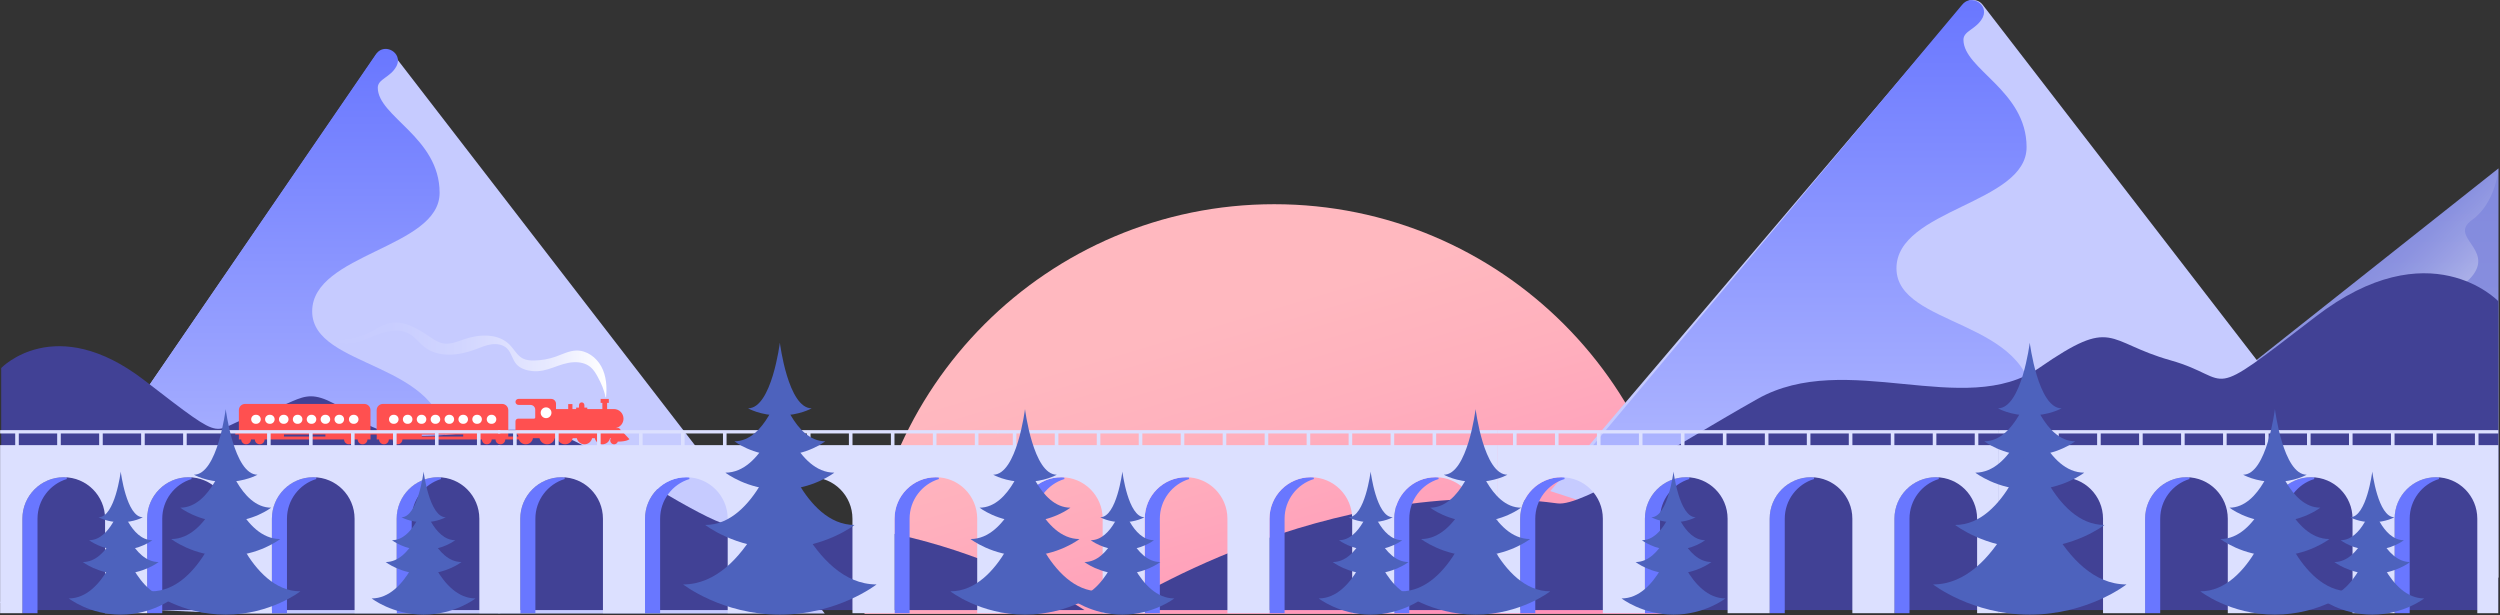 <svg width="1435" height="353" viewBox="0 0 1435 353" fill="none" xmlns="http://www.w3.org/2000/svg">
<rect x="0" y="0" width="1435" height="353" fill="#333333" stroke="none"/>
<path d="M496.22 352.398C496.22 222.508 601.51 117.218 731.4 117.218C861.29 117.218 966.58 222.508 966.58 352.398" fill="url(#paint0_linear_677_834)"/>
<path d="M1434.14 96.638L1137.52 331.558H1434.14V96.638Z" fill="url(#paint1_linear_677_834)"/>
<path opacity="0.4" d="M1434.14 96.638C1434.14 96.638 1432.67 116.438 1418.95 126.238C1405.23 136.038 1431.69 142.898 1418.95 158.578C1406.21 174.258 1372.89 166.958 1366.03 178.448C1359.17 189.938 1383.24 235.508 1370.71 253.888C1358.19 272.268 1346.62 273.118 1346.62 273.118L1294.06 207.588L1434.14 96.648V96.638Z" fill="url(#paint2_linear_677_834)"/>
<path d="M1138.04 2.708L1391.7 331.558H1042.37L889.84 281.878L1127.05 2.678C1129.84 -0.902 1135.26 -0.892 1138.04 2.708Z" fill="#C6CBFF"/>
<path d="M1126.22 2.791C1131.25 -3.661 1141.58 2.379 1138.18 9.817C1138.11 9.958 1138.05 10.099 1137.97 10.24C1134.42 16.893 1127.02 17.638 1127.02 22.812C1127.02 39.823 1163.26 51.911 1163.26 84.464C1163.26 117.016 1088.57 119.975 1088.57 154.007C1088.57 188.039 1167 182.855 1167 233.163C1167 283.471 1044.72 329.058 1044.72 329.058L908 263.299L1126.22 2.791Z" fill="url(#paint3_linear_677_834)"/>
<path d="M226.341 31.867L473.411 352.177H133.161L0.061 345.977L215.641 31.847C218.361 28.357 223.641 28.367 226.341 31.877V31.867Z" fill="#C6CBFF"/>
<path d="M216.048 30.732C220.975 24.421 231.092 30.327 227.764 37.609C227.703 37.751 227.632 37.893 227.561 38.024C224.091 44.538 216.847 45.266 216.847 50.333C216.847 66.991 252.338 78.815 252.338 110.675C252.338 142.534 179.192 145.427 179.192 178.733C179.192 212.039 256 206.972 256 256.208C256 305.444 136.255 350.058 136.255 350.058L0 346.093L216.058 30.732H216.048Z" fill="url(#paint4_linear_677_834)"/>
<path d="M0.689 211.248C0.689 211.248 31.609 178.808 82.899 218.318C134.199 257.828 118.609 246.158 148.029 237.858C177.449 229.548 173.289 217.908 206.979 241.198C240.669 264.488 293.909 232.718 333.829 255.258C373.759 277.798 412.359 303.738 423.709 302.198C528.469 288.058 622.469 350.168 622.469 350.168H0.689V211.248Z" fill="#414195"/>
<path d="M355.31 245.728H353.43C355.97 245.228 357.89 242.988 357.89 240.308C357.89 238.788 357.27 237.408 356.27 236.408C355.27 235.408 353.89 234.788 352.37 234.788H348.48V231.258H349.47V228.978H344.76V231.258H345.75V234.788H337.1V233.978H335.44V232.508C335.44 231.558 334.59 230.818 333.62 230.988C332.86 231.118 332.35 231.828 332.35 232.598V233.978H330.7V234.788H328.58V231.948H326.15V234.788H319.15V231.768C319.15 230.218 317.9 228.968 316.35 228.968H297.61C296.62 228.968 295.83 229.788 295.88 230.788C295.93 231.728 296.77 232.428 297.71 232.428H304.49C305.99 232.428 307.22 233.648 307.22 235.148V239.608C307.22 239.998 306.9 240.308 306.52 240.308H297.39C296.56 240.308 295.88 240.988 295.88 241.818V246.388C295.88 247.908 296.55 249.268 297.6 250.208C297.58 250.328 297.57 250.458 297.56 250.578H291.76V235.428C291.76 233.448 290.16 231.848 288.18 231.848H219.79C217.82 231.848 216.21 233.448 216.21 235.428V247.968H212.66V235.428C212.66 233.448 211.06 231.848 209.08 231.848H140.69C138.71 231.848 137.11 233.448 137.11 235.428V247.968H135.04V249.438H137.11V252.238H138.47C138.47 253.788 139.72 255.038 141.27 255.038C142.82 255.038 144.07 253.788 144.07 252.238H146.28C146.28 253.788 147.53 255.038 149.08 255.038C150.63 255.038 151.88 253.788 151.88 252.238H197.5C197.5 253.788 198.75 255.038 200.3 255.038C201.85 255.038 203.1 253.788 203.1 252.238H205.31C205.31 253.788 206.57 255.038 208.11 255.038C209.65 255.038 210.91 253.788 210.91 252.238H212.68V249.438H216.23V252.238H217.59C217.59 253.788 218.84 255.038 220.39 255.038C221.94 255.038 223.19 253.788 223.19 252.238H225.4C225.4 253.788 226.66 255.038 228.2 255.038C229.74 255.038 231 253.788 231 252.238H276.62C276.62 253.788 277.88 255.038 279.42 255.038C280.96 255.038 282.22 253.788 282.22 252.238H284.43C284.43 253.788 285.68 255.038 287.23 255.038C288.78 255.038 290.03 253.788 290.03 252.238H297.83C298.4 253.868 299.95 255.038 301.78 255.038C303.87 255.038 305.6 253.508 305.92 251.508H309.66C310.1 253.528 311.9 255.038 314.04 255.038C316.18 255.038 317.99 253.528 318.43 251.508H319.97C320.41 253.528 322.2 255.038 324.35 255.038C326.5 255.038 328.29 253.528 328.73 251.508H331.1C331.54 253.528 333.33 255.038 335.48 255.038C337.63 255.038 339.42 253.528 339.86 251.508H341.41C341.85 253.528 343.64 255.038 345.79 255.038C347.94 255.038 349.73 253.528 350.17 251.508H350.68C350.34 251.998 350.18 252.628 350.33 253.308C350.52 254.158 351.22 254.838 352.08 254.998C353.26 255.218 354.3 254.518 354.63 253.498C360.11 253.468 361.3 252.068 361.3 252.068L355.33 245.748L355.31 245.728ZM186.78 250.578H163V249.438H186.78V250.578ZM265.88 250.578H242.1V249.438H265.88V250.578Z" fill="#FF5050"/>
<path d="M313.44 240.018H313.45C315.157 240.018 316.54 238.634 316.54 236.928V236.918C316.54 235.211 315.157 233.828 313.45 233.828H313.44C311.733 233.828 310.35 235.211 310.35 236.918V236.928C310.35 238.634 311.733 240.018 313.44 240.018Z" fill="white"/>
<path d="M281.99 243.278H282.28C283.716 243.278 284.88 242.116 284.88 240.683C284.88 239.25 283.716 238.088 282.28 238.088H281.99C280.554 238.088 279.39 239.25 279.39 240.683C279.39 242.116 280.554 243.278 281.99 243.278Z" fill="white"/>
<path d="M273.71 243.278H274C275.436 243.278 276.6 242.116 276.6 240.683C276.6 239.25 275.436 238.088 274 238.088H273.71C272.274 238.088 271.11 239.25 271.11 240.683C271.11 242.116 272.274 243.278 273.71 243.278Z" fill="white"/>
<path d="M265.74 243.278H266.03C267.466 243.278 268.63 242.116 268.63 240.683C268.63 239.25 267.466 238.088 266.03 238.088H265.74C264.304 238.088 263.14 239.25 263.14 240.683C263.14 242.116 264.304 243.278 265.74 243.278Z" fill="white"/>
<path d="M257.77 243.278H258.06C259.496 243.278 260.66 242.116 260.66 240.683C260.66 239.25 259.496 238.088 258.06 238.088H257.77C256.334 238.088 255.17 239.25 255.17 240.683C255.17 242.116 256.334 243.278 257.77 243.278Z" fill="white"/>
<path d="M249.8 243.278H250.09C251.526 243.278 252.69 242.116 252.69 240.683C252.69 239.25 251.526 238.088 250.09 238.088H249.8C248.364 238.088 247.2 239.25 247.2 240.683C247.2 242.116 248.364 243.278 249.8 243.278Z" fill="white"/>
<path d="M241.82 243.278H242.11C243.546 243.278 244.71 242.116 244.71 240.683C244.71 239.25 243.546 238.088 242.11 238.088H241.82C240.384 238.088 239.22 239.25 239.22 240.683C239.22 242.116 240.384 243.278 241.82 243.278Z" fill="white"/>
<path d="M233.85 243.278H234.14C235.576 243.278 236.74 242.116 236.74 240.683C236.74 239.25 235.576 238.088 234.14 238.088H233.85C232.414 238.088 231.25 239.25 231.25 240.683C231.25 242.116 232.414 243.278 233.85 243.278Z" fill="white"/>
<path d="M225.88 243.278H226.17C227.606 243.278 228.771 242.116 228.771 240.683C228.771 239.25 227.606 238.088 226.17 238.088H225.88C224.445 238.088 223.28 239.25 223.28 240.683C223.28 242.116 224.445 243.278 225.88 243.278Z" fill="white"/>
<path d="M202.89 243.278H203.18C204.616 243.278 205.78 242.116 205.78 240.683C205.78 239.25 204.616 238.088 203.18 238.088H202.89C201.454 238.088 200.29 239.25 200.29 240.683C200.29 242.116 201.454 243.278 202.89 243.278Z" fill="white"/>
<path d="M194.61 243.278H194.9C196.336 243.278 197.5 242.116 197.5 240.683C197.5 239.25 196.336 238.088 194.9 238.088H194.61C193.174 238.088 192.01 239.25 192.01 240.683C192.01 242.116 193.174 243.278 194.61 243.278Z" fill="white"/>
<path d="M186.64 243.278H186.93C188.366 243.278 189.53 242.116 189.53 240.683C189.53 239.25 188.366 238.088 186.93 238.088H186.64C185.204 238.088 184.04 239.25 184.04 240.683C184.04 242.116 185.204 243.278 186.64 243.278Z" fill="white"/>
<path d="M178.66 243.278H178.95C180.386 243.278 181.55 242.116 181.55 240.683C181.55 239.25 180.386 238.088 178.95 238.088H178.66C177.224 238.088 176.06 239.25 176.06 240.683C176.06 242.116 177.224 243.278 178.66 243.278Z" fill="white"/>
<path d="M170.69 243.278H170.98C172.416 243.278 173.58 242.116 173.58 240.683C173.58 239.25 172.416 238.088 170.98 238.088H170.69C169.254 238.088 168.09 239.25 168.09 240.683C168.09 242.116 169.254 243.278 170.69 243.278Z" fill="white"/>
<path d="M162.72 243.278H163.01C164.446 243.278 165.61 242.116 165.61 240.683C165.61 239.25 164.446 238.088 163.01 238.088H162.72C161.284 238.088 160.12 239.25 160.12 240.683C160.12 242.116 161.284 243.278 162.72 243.278Z" fill="white"/>
<path d="M154.75 243.278H155.04C156.476 243.278 157.64 242.116 157.64 240.683C157.64 239.25 156.476 238.088 155.04 238.088H154.75C153.314 238.088 152.15 239.25 152.15 240.683C152.15 242.116 153.314 243.278 154.75 243.278Z" fill="white"/>
<path d="M146.78 243.278H147.07C148.506 243.278 149.67 242.116 149.67 240.683C149.67 239.25 148.506 238.088 147.07 238.088H146.78C145.344 238.088 144.18 239.25 144.18 240.683C144.18 242.116 145.344 243.278 146.78 243.278Z" fill="white"/>
<path d="M347.86 228.008C348.49 222.018 348.03 215.718 345.17 210.408C342.32 205.098 336.71 201.008 330.69 201.208C326.61 201.348 322.87 203.328 319.03 204.688C315.03 206.108 310.8 206.868 306.56 206.928C304.35 206.958 302.06 206.788 300.1 205.778C296.85 204.098 295.13 200.518 292.57 197.908C286.14 191.328 275.35 191.688 266.65 194.658C262.66 196.018 258.56 197.848 254.41 197.118C251.56 196.618 249.08 194.948 246.69 193.328C239.79 188.638 231.83 183.748 223.67 185.488C219.69 186.338 216.23 188.698 212.61 190.558C207.38 193.258 201.56 194.998 195.68 194.848C189.8 194.688 183.86 192.508 179.79 188.268C180.25 191.278 182.47 193.358 185.24 194.638C190.97 197.298 197.57 198.028 203.74 196.678C209.04 195.518 213.91 192.908 219.07 191.238C224.24 189.568 230.15 188.918 234.89 191.588C238.27 193.488 240.59 196.828 243.66 199.208C251.71 205.468 263.34 204.148 272.89 200.558C275.92 199.418 278.91 198.078 282.12 197.638C285.32 197.198 288.87 197.808 291.14 200.108C293.54 202.528 294.09 206.268 296.27 208.878C298.43 211.468 301.91 212.588 305.26 212.968C314.43 214.008 320.74 208.258 329.48 207.908C332.78 207.778 336.24 208.508 338.8 210.588C340.65 212.088 341.93 214.188 343.07 216.288C345.08 219.968 346.83 223.858 347.55 227.988" fill="url(#paint5_linear_677_834)"/>
<path d="M251.38 274.427C251.927 274.427 252.469 274.447 253.005 274.485C243.057 277.51 235.82 286.776 235.82 297.737V351.477H228.15V297.737C228.15 284.862 238.548 274.427 251.38 274.427Z" fill="#6977FF" stroke="#6977FF"/>
<path d="M179.781 274.427C180.328 274.427 180.869 274.447 181.406 274.485C171.458 277.51 164.221 286.776 164.221 297.737V351.477H156.551V297.737C156.551 284.862 166.949 274.427 179.781 274.427Z" fill="#6977FF" stroke="#6977FF"/>
<path d="M108.191 274.427C108.738 274.427 109.279 274.447 109.816 274.485C99.868 277.51 92.631 286.776 92.631 297.737V351.477H84.961V297.737C84.961 284.862 95.359 274.427 108.191 274.427Z" fill="#6977FF" stroke="#6977FF"/>
<path d="M36.59 274.427C37.137 274.427 37.679 274.447 38.215 274.485C28.267 277.51 21.03 286.776 21.03 297.737V351.477H13.36V297.737C13.36 284.862 23.758 274.427 36.59 274.427Z" fill="#6977FF" stroke="#6977FF"/>
<path d="M287.171 351.977V255.507H275.841V248.807H287.171V246.897H0.061V248.807H8.731V255.507H0.061V351.977H12.851V297.737C12.851 284.587 23.471 273.927 36.581 273.927C49.691 273.927 60.31 284.587 60.31 297.737V351.977H84.46V297.737C84.46 284.587 95.081 273.927 108.191 273.927C121.301 273.927 131.921 284.587 131.921 297.737V351.977H156.071V297.737C156.071 284.587 166.691 273.927 179.801 273.927C192.911 273.927 203.531 284.587 203.531 297.737V351.977H227.681V297.737C227.681 284.587 238.301 273.927 251.411 273.927C264.521 273.927 275.141 284.587 275.141 297.737V351.977H287.171ZM32.821 255.507H10.791V248.807H32.821V255.507ZM56.921 255.507H34.891V248.807H56.921V255.507ZM81.011 255.507H58.981V248.807H81.011V255.507ZM105.111 255.507H83.081V248.807H105.111V255.507ZM129.201 255.507H107.171V248.807H129.201V255.507ZM153.301 255.507H131.271V248.807H153.301V255.507ZM177.391 255.507H155.361V248.807H177.391V255.507ZM201.491 255.507H179.461V248.807H201.491V255.507ZM225.581 255.507H203.551V248.807H225.581V255.507ZM249.681 255.507H227.651V248.807H249.681V255.507ZM273.771 255.507H251.741V248.807H273.771V255.507Z" fill="#DCE0FF"/>
<path d="M1433.96 172.848C1433.96 172.848 1394.5 131.438 1329.02 181.878C1263.54 232.308 1283.43 217.418 1245.88 206.818C1208.33 196.218 1213.64 181.348 1170.64 211.078C1127.64 240.808 1059.68 200.248 1008.72 229.028C957.75 257.798 908.48 290.908 893.99 288.948C760.27 270.898 640.28 350.178 640.28 350.178H1433.96V172.858V172.848Z" fill="#414195"/>
<path d="M537.169 274.427C537.716 274.427 538.258 274.447 538.794 274.485C528.846 277.51 521.609 286.776 521.609 297.737V351.477H513.939V297.737C513.939 284.862 524.337 274.427 537.169 274.427Z" fill="#6977FF" stroke="#6977FF"/>
<path d="M465.57 274.427C466.117 274.427 466.658 274.447 467.195 274.485C457.247 277.51 450.01 286.776 450.01 297.737V351.477H442.34V297.737C442.34 284.862 452.738 274.427 465.57 274.427Z" fill="#6977FF" stroke="#6977FF"/>
<path d="M393.97 274.427C394.517 274.427 395.059 274.447 395.595 274.485C385.647 277.51 378.41 286.776 378.41 297.737V351.477H370.74V297.737C370.74 284.862 381.138 274.427 393.97 274.427Z" fill="#6977FF" stroke="#6977FF"/>
<path d="M322.37 274.427C322.917 274.427 323.458 274.447 323.995 274.485C314.047 277.51 306.81 286.776 306.81 297.737V351.477H299.14V297.737C299.14 284.862 309.537 274.427 322.37 274.427Z" fill="#6977FF" stroke="#6977FF"/>
<path d="M572.95 351.977V255.507H561.62V248.807H572.95V246.897H285.84V248.807H294.51V255.507H285.84V351.977H298.63V297.737C298.63 284.587 309.25 273.927 322.36 273.927C335.47 273.927 346.09 284.587 346.09 297.737V351.977H370.24V297.737C370.24 284.587 380.86 273.927 393.97 273.927C407.08 273.927 417.7 284.587 417.7 297.737V351.977H441.85V297.737C441.85 284.587 452.47 273.927 465.58 273.927C478.69 273.927 489.31 284.587 489.31 297.737V351.977H513.46V297.737C513.46 284.587 524.08 273.927 537.19 273.927C550.3 273.927 560.92 284.587 560.92 297.737V351.977H572.95ZM318.61 255.507H296.58V248.807H318.61V255.507ZM342.7 255.507H320.67V248.807H342.7V255.507ZM366.8 255.507H344.77V248.807H366.8V255.507ZM390.89 255.507H368.86V248.807H390.89V255.507ZM414.99 255.507H392.96V248.807H414.99V255.507ZM439.08 255.507H417.05V248.807H439.08V255.507ZM463.18 255.507H441.15V248.807H463.18V255.507ZM487.27 255.507H465.24V248.807H487.27V255.507ZM511.37 255.507H489.34V248.807H511.37V255.507ZM535.46 255.507H513.43V248.807H535.46V255.507ZM559.56 255.507H537.53V248.807H559.56V255.507Z" fill="#DCE0FF"/>
<path d="M824 274.427C824.546 274.427 825.088 274.447 825.624 274.485C815.676 277.51 808.439 286.776 808.439 297.737V351.477H800.77V297.737C800.77 284.862 811.167 274.427 824 274.427Z" fill="#6977FF" stroke="#6977FF"/>
<path d="M752.41 274.427C752.957 274.427 753.498 274.447 754.035 274.485C744.087 277.51 736.85 286.776 736.85 297.737V351.477H729.18V297.737C729.18 284.862 739.578 274.427 752.41 274.427Z" fill="#6977FF" stroke="#6977FF"/>
<path d="M680.81 274.427C681.357 274.427 681.899 274.447 682.435 274.485C672.487 277.51 665.25 286.776 665.25 297.737V351.477H657.58V297.737C657.58 284.862 667.978 274.427 680.81 274.427Z" fill="#6977FF" stroke="#6977FF"/>
<path d="M609.21 274.427C609.756 274.427 610.298 274.447 610.834 274.485C600.886 277.51 593.65 286.776 593.65 297.737V351.477H585.979V297.737C585.979 284.862 596.377 274.427 609.21 274.427Z" fill="#6977FF" stroke="#6977FF"/>
<path d="M859.79 351.977V255.507H848.46V248.807H859.79V246.897H572.68V248.807H581.35V255.507H572.68V351.977H585.47V297.737C585.47 284.587 596.09 273.927 609.2 273.927C622.31 273.927 632.93 284.587 632.93 297.737V351.977H657.08V297.737C657.08 284.587 667.7 273.927 680.81 273.927C693.92 273.927 704.54 284.587 704.54 297.737V351.977H728.69V297.737C728.69 284.587 739.31 273.927 752.42 273.927C765.53 273.927 776.15 284.587 776.15 297.737V351.977H800.3V297.737C800.3 284.587 810.92 273.927 824.03 273.927C837.14 273.927 847.76 284.587 847.76 297.737V351.977H859.79ZM605.44 255.507H583.41V248.807H605.44V255.507ZM629.54 255.507H607.51V248.807H629.54V255.507ZM653.63 255.507H631.6V248.807H653.63V255.507ZM677.73 255.507H655.7V248.807H677.73V255.507ZM701.82 255.507H679.79V248.807H701.82V255.507ZM725.92 255.507H703.89V248.807H725.92V255.507ZM750.01 255.507H727.98V248.807H750.01V255.507ZM774.11 255.507H752.08V248.807H774.11V255.507ZM798.2 255.507H776.17V248.807H798.2V255.507ZM822.3 255.507H800.27V248.807H822.3V255.507ZM846.39 255.507H824.36V248.807H846.39V255.507Z" fill="#DCE0FF"/>
<path d="M1111.11 274.427C1111.66 274.427 1112.2 274.447 1112.74 274.485C1102.79 277.51 1095.55 286.776 1095.55 297.737V351.477H1087.88V297.737C1087.88 284.862 1098.28 274.427 1111.11 274.427Z" fill="#6977FF" stroke="#6977FF"/>
<path d="M1039.51 274.427C1040.06 274.427 1040.6 274.447 1041.14 274.485C1031.19 277.51 1023.95 286.776 1023.95 297.737V351.477H1016.28V297.737C1016.28 284.862 1026.68 274.427 1039.51 274.427Z" fill="#6977FF" stroke="#6977FF"/>
<path d="M967.911 274.427C968.458 274.427 968.999 274.447 969.536 274.485C959.588 277.51 952.351 286.776 952.351 297.737V351.477H944.681V297.737C944.681 284.862 955.078 274.427 967.911 274.427Z" fill="#6977FF" stroke="#6977FF"/>
<path d="M896.31 274.427C896.857 274.427 897.399 274.447 897.935 274.485C887.987 277.51 880.75 286.776 880.75 297.737V351.477H873.08V297.737C873.08 284.862 883.478 274.427 896.31 274.427Z" fill="#6977FF" stroke="#6977FF"/>
<path d="M1146.89 351.977V255.507H1135.56V248.807H1146.89V246.897H859.78V248.807H868.45V255.507H859.78V351.977H872.57V297.737C872.57 284.587 883.19 273.927 896.3 273.927C909.41 273.927 920.03 284.587 920.03 297.737V351.977H944.18V297.737C944.18 284.587 954.8 273.927 967.91 273.927C981.02 273.927 991.64 284.587 991.64 297.737V351.977H1015.79V297.737C1015.79 284.587 1026.41 273.927 1039.52 273.927C1052.63 273.927 1063.25 284.587 1063.25 297.737V351.977H1087.4V297.737C1087.4 284.587 1098.02 273.927 1111.13 273.927C1124.24 273.927 1134.86 284.587 1134.86 297.737V351.977H1146.89ZM892.55 255.507H870.52V248.807H892.55V255.507ZM916.64 255.507H894.61V248.807H916.64V255.507ZM940.74 255.507H918.71V248.807H940.74V255.507ZM964.83 255.507H942.8V248.807H964.83V255.507ZM988.93 255.507H966.9V248.807H988.93V255.507ZM1013.02 255.507H990.99V248.807H1013.02V255.507ZM1037.12 255.507H1015.09V248.807H1037.12V255.507ZM1061.21 255.507H1039.18V248.807H1061.21V255.507ZM1085.31 255.507H1063.28V248.807H1085.31V255.507ZM1109.4 255.507H1087.37V248.807H1109.4V255.507ZM1133.5 255.507H1111.47V248.807H1133.5V255.507Z" fill="#DCE0FF"/>
<path d="M1398.22 274.427C1398.77 274.427 1399.31 274.447 1399.85 274.485C1389.9 277.51 1382.66 286.776 1382.66 297.737V351.477H1374.99V297.737C1374.99 284.862 1385.39 274.427 1398.22 274.427Z" fill="#6977FF" stroke="#6977FF"/>
<path d="M1326.62 274.427C1327.17 274.427 1327.71 274.447 1328.25 274.485C1318.3 277.51 1311.06 286.776 1311.06 297.737V351.477H1303.39V297.737C1303.39 284.862 1313.79 274.427 1326.62 274.427Z" fill="#6977FF" stroke="#6977FF"/>
<path d="M1255.02 274.427C1255.57 274.427 1256.11 274.447 1256.64 274.485C1246.7 277.51 1239.46 286.776 1239.46 297.737V351.477H1231.79V297.737C1231.79 284.862 1242.19 274.427 1255.02 274.427Z" fill="#6977FF" stroke="#6977FF"/>
<path d="M1434 351.977V255.507H1422.67V248.807H1434V246.897H1146.89V248.807H1155.56V255.507H1146.89V351.977H1159.68V297.737C1159.68 284.587 1170.3 273.927 1183.41 273.927C1196.52 273.927 1207.14 284.587 1207.14 297.737V351.977H1231.29V297.737C1231.29 284.587 1241.91 273.927 1255.02 273.927C1268.13 273.927 1278.75 284.587 1278.75 297.737V351.977H1302.9V297.737C1302.9 284.587 1313.52 273.927 1326.63 273.927C1339.74 273.927 1350.36 284.587 1350.36 297.737V351.977H1374.51V297.737C1374.51 284.587 1385.13 273.927 1398.24 273.927C1411.35 273.927 1421.97 284.587 1421.97 297.737V351.977H1434ZM1179.66 255.507H1157.63V248.807H1179.66V255.507ZM1203.75 255.507H1181.72V248.807H1203.75V255.507ZM1227.84 255.507H1205.81V248.807H1227.84V255.507ZM1251.94 255.507H1229.91V248.807H1251.94V255.507ZM1276.03 255.507H1254V248.807H1276.03V255.507ZM1300.13 255.507H1278.1V248.807H1300.13V255.507ZM1324.22 255.507H1302.19V248.807H1324.22V255.507ZM1348.32 255.507H1326.29V248.807H1348.32V255.507ZM1372.41 255.507H1350.38V248.807H1372.41V255.507ZM1396.51 255.507H1374.48V248.807H1396.51V255.507ZM1420.6 255.507H1398.57V248.807H1420.6V255.507Z" fill="#DCE0FF"/>
<path d="M1183.42 274.427C1183.97 274.427 1184.51 274.447 1185.04 274.485C1175.1 277.51 1167.86 286.776 1167.86 297.737V351.477H1160.19V297.737C1160.19 284.862 1170.59 274.427 1183.42 274.427Z" fill="#6977FF" stroke="#6977FF"/>
<path d="M588.35 276.607C599.53 276.607 606.6 272.487 606.6 272.487C593.06 272.487 588.35 234.827 588.35 234.817C588.35 234.827 583.64 272.487 570.1 272.487C570.1 272.487 577.16 276.607 588.35 276.607Z" fill="#4D62BD"/>
<path d="M588.349 299.557C604.009 299.557 614.43 291.407 614.43 291.407C596.71 291.407 588.349 262.077 588.349 262.077C588.349 262.077 579.99 291.407 562.27 291.407C562.27 291.407 572.689 299.557 588.349 299.557Z" fill="#4D62BD"/>
<path d="M588.35 319.177C607.12 319.177 619.61 309.407 619.61 309.407C598.37 309.407 588.35 274.237 588.35 274.237C588.35 274.237 578.33 309.407 557.09 309.407C557.09 309.407 569.58 319.177 588.35 319.177Z" fill="#4D62BD"/>
<path d="M588.35 352.808C614.07 352.808 631.19 339.428 631.19 339.428C602.08 339.428 588.35 291.248 588.35 291.248C588.35 291.248 574.62 339.428 545.51 339.428C545.51 339.428 562.62 352.808 588.35 352.808Z" fill="#4D62BD"/>
<path d="M129.561 276.607C140.741 276.607 147.811 272.487 147.811 272.487C134.271 272.487 129.561 234.827 129.561 234.817C129.561 234.827 124.851 272.487 111.311 272.487C111.311 272.487 118.371 276.607 129.561 276.607Z" fill="#4D62BD"/>
<path d="M129.56 299.557C145.22 299.557 155.64 291.407 155.64 291.407C137.92 291.407 129.56 262.077 129.56 262.077C129.56 262.077 121.2 291.407 103.48 291.407C103.48 291.407 113.9 299.557 129.56 299.557Z" fill="#4D62BD"/>
<path d="M129.561 319.177C148.331 319.177 160.821 309.407 160.821 309.407C139.581 309.407 129.561 274.237 129.561 274.237C129.561 274.237 119.541 309.407 98.301 309.407C98.301 309.407 110.791 319.177 129.561 319.177Z" fill="#4D62BD"/>
<path d="M129.561 352.808C155.281 352.808 172.401 339.428 172.401 339.428C143.291 339.428 129.561 291.248 129.561 291.248C129.561 291.248 115.831 339.428 86.721 339.428C86.721 339.428 103.831 352.808 129.561 352.808Z" fill="#4D62BD"/>
<path d="M243.15 299.768C250.93 299.768 255.85 296.898 255.85 296.898C246.43 296.898 243.15 270.688 243.15 270.678C243.15 270.678 239.87 296.898 230.45 296.898C230.45 296.898 235.37 299.768 243.15 299.768Z" fill="#4D62BD"/>
<path d="M243.15 315.748C254.05 315.748 261.3 310.078 261.3 310.078C248.97 310.078 243.15 289.668 243.15 289.668C243.15 289.668 237.33 310.078 225 310.078C225 310.078 232.25 315.748 243.15 315.748Z" fill="#4D62BD"/>
<path d="M243.15 329.408C256.22 329.408 264.91 322.608 264.91 322.608C250.13 322.608 243.15 298.138 243.15 298.138C243.15 298.138 236.18 322.608 221.39 322.608C221.39 322.608 230.08 329.408 243.15 329.408Z" fill="#4D62BD"/>
<path d="M243.15 352.808C261.05 352.808 272.96 343.498 272.96 343.498C252.7 343.498 243.15 309.968 243.15 309.968C243.15 309.968 233.59 343.498 213.34 343.498C213.34 343.498 225.25 352.808 243.15 352.808Z" fill="#4D62BD"/>
<path d="M69.301 299.768C77.081 299.768 82.001 296.898 82.001 296.898C72.581 296.898 69.301 270.688 69.301 270.678C69.301 270.678 66.021 296.898 56.601 296.898C56.601 296.898 61.521 299.768 69.301 299.768Z" fill="#4D62BD"/>
<path d="M69.3 315.748C80.2 315.748 87.45 310.078 87.45 310.078C75.12 310.078 69.3 289.668 69.3 289.668C69.3 289.668 63.48 310.078 51.15 310.078C51.15 310.078 58.4 315.748 69.3 315.748Z" fill="#4D62BD"/>
<path d="M69.3 329.408C82.37 329.408 91.06 322.608 91.06 322.608C76.28 322.608 69.3 298.138 69.3 298.138C69.3 298.138 62.33 322.608 47.54 322.608C47.54 322.608 56.23 329.408 69.3 329.408Z" fill="#4D62BD"/>
<path d="M69.3 352.808C87.2 352.808 99.11 343.498 99.11 343.498C78.85 343.498 69.3 309.968 69.3 309.968C69.3 309.968 59.74 343.498 39.49 343.498C39.49 343.498 51.4 352.808 69.3 352.808Z" fill="#4D62BD"/>
<path d="M644.241 299.768C652.021 299.768 656.941 296.898 656.941 296.898C647.521 296.898 644.241 270.688 644.241 270.678C644.241 270.678 640.961 296.898 631.541 296.898C631.541 296.898 636.461 299.768 644.241 299.768Z" fill="#4D62BD"/>
<path d="M644.241 315.748C655.141 315.748 662.391 310.078 662.391 310.078C650.061 310.078 644.241 289.668 644.241 289.668C644.241 289.668 638.421 310.078 626.091 310.078C626.091 310.078 633.341 315.748 644.241 315.748Z" fill="#4D62BD"/>
<path d="M644.24 329.408C657.31 329.408 666 322.608 666 322.608C651.22 322.608 644.24 298.138 644.24 298.138C644.24 298.138 637.27 322.608 622.48 322.608C622.48 322.608 631.17 329.408 644.24 329.408Z" fill="#4D62BD"/>
<path d="M644.241 352.808C662.141 352.808 674.051 343.498 674.051 343.498C653.791 343.498 644.241 309.968 644.241 309.968C644.241 309.968 634.681 343.498 614.431 343.498C614.431 343.498 626.341 352.808 644.241 352.808Z" fill="#4D62BD"/>
<path d="M447.64 352.807C480.98 352.807 503.15 335.467 503.15 335.467C465.43 335.467 447.64 273.027 447.64 273.027C447.64 273.027 429.85 335.467 392.13 335.467C392.13 335.467 414.31 352.807 447.64 352.807Z" fill="#4D62BD"/>
<path d="M447.64 314.707C473.36 314.707 490.48 301.327 490.48 301.327C461.37 301.327 447.64 253.147 447.64 253.147C447.64 253.147 433.91 301.327 404.8 301.327C404.8 301.327 421.91 314.707 447.64 314.707Z" fill="#4D62BD"/>
<path d="M447.64 281.078C466.41 281.078 478.9 271.308 478.9 271.308C457.66 271.308 447.64 236.138 447.64 236.138C447.64 236.138 437.62 271.308 416.38 271.308C416.38 271.308 428.87 281.078 447.64 281.078Z" fill="#4D62BD"/>
<path d="M447.64 261.458C463.3 261.458 473.72 253.308 473.72 253.308C456 253.308 447.64 223.978 447.64 223.978C447.64 223.978 439.28 253.308 421.56 253.308C421.56 253.308 431.98 261.458 447.64 261.458Z" fill="#4D62BD"/>
<path d="M447.641 238.498C458.821 238.498 465.891 234.378 465.891 234.378C452.351 234.378 447.641 196.718 447.641 196.708C447.641 196.718 442.931 234.378 429.391 234.378C429.391 234.378 436.451 238.498 447.641 238.498Z" fill="#4D62BD"/>
<path d="M1305.8 276.607C1316.98 276.607 1324.05 272.487 1324.05 272.487C1310.51 272.487 1305.8 234.827 1305.8 234.817C1305.8 234.827 1301.09 272.487 1287.55 272.487C1287.55 272.487 1294.61 276.607 1305.8 276.607Z" fill="#4D62BD"/>
<path d="M1305.8 299.557C1321.46 299.557 1331.88 291.407 1331.88 291.407C1314.16 291.407 1305.8 262.077 1305.8 262.077C1305.8 262.077 1297.44 291.407 1279.72 291.407C1279.72 291.407 1290.14 299.557 1305.8 299.557Z" fill="#4D62BD"/>
<path d="M1305.8 319.177C1324.57 319.177 1337.06 309.407 1337.06 309.407C1315.82 309.407 1305.8 274.237 1305.8 274.237C1305.8 274.237 1295.78 309.407 1274.54 309.407C1274.54 309.407 1287.03 319.177 1305.8 319.177Z" fill="#4D62BD"/>
<path d="M1305.8 352.808C1331.52 352.808 1348.64 339.428 1348.64 339.428C1319.53 339.428 1305.8 291.248 1305.8 291.248C1305.8 291.248 1292.07 339.428 1262.96 339.428C1262.96 339.428 1280.07 352.808 1305.8 352.808Z" fill="#4D62BD"/>
<path d="M846.999 276.607C858.179 276.607 865.249 272.487 865.249 272.487C851.709 272.487 846.999 234.827 846.999 234.817C846.999 234.827 842.289 272.487 828.749 272.487C828.749 272.487 835.809 276.607 846.999 276.607Z" fill="#4D62BD"/>
<path d="M846.999 299.557C862.659 299.557 873.079 291.407 873.079 291.407C855.359 291.407 846.999 262.077 846.999 262.077C846.999 262.077 838.639 291.407 820.919 291.407C820.919 291.407 831.339 299.557 846.999 299.557Z" fill="#4D62BD"/>
<path d="M846.999 319.177C865.769 319.177 878.259 309.407 878.259 309.407C857.019 309.407 846.999 274.237 846.999 274.237C846.999 274.237 836.979 309.407 815.739 309.407C815.739 309.407 828.229 319.177 846.999 319.177Z" fill="#4D62BD"/>
<path d="M846.999 352.808C872.719 352.808 889.839 339.428 889.839 339.428C860.729 339.428 846.999 291.248 846.999 291.248C846.999 291.248 833.269 339.428 804.159 339.428C804.159 339.428 821.269 352.808 846.999 352.808Z" fill="#4D62BD"/>
<path d="M960.599 299.768C968.379 299.768 973.299 296.898 973.299 296.898C963.879 296.898 960.599 270.688 960.599 270.678C960.599 270.678 957.319 296.898 947.899 296.898C947.899 296.898 952.819 299.768 960.599 299.768Z" fill="#4D62BD"/>
<path d="M960.599 315.748C971.499 315.748 978.749 310.078 978.749 310.078C966.419 310.078 960.599 289.668 960.599 289.668C960.599 289.668 954.779 310.078 942.449 310.078C942.449 310.078 949.699 315.748 960.599 315.748Z" fill="#4D62BD"/>
<path d="M960.599 329.408C973.669 329.408 982.359 322.608 982.359 322.608C967.579 322.608 960.599 298.138 960.599 298.138C960.599 298.138 953.629 322.608 938.839 322.608C938.839 322.608 947.529 329.408 960.599 329.408Z" fill="#4D62BD"/>
<path d="M960.599 352.808C978.499 352.808 990.409 343.498 990.409 343.498C970.149 343.498 960.599 309.968 960.599 309.968C960.599 309.968 951.039 343.498 930.789 343.498C930.789 343.498 942.699 352.808 960.599 352.808Z" fill="#4D62BD"/>
<path d="M786.749 299.768C794.529 299.768 799.449 296.898 799.449 296.898C790.029 296.898 786.749 270.688 786.749 270.678C786.749 270.678 783.469 296.898 774.049 296.898C774.049 296.898 778.969 299.768 786.749 299.768Z" fill="#4D62BD"/>
<path d="M786.75 315.748C797.65 315.748 804.9 310.078 804.9 310.078C792.57 310.078 786.75 289.668 786.75 289.668C786.75 289.668 780.93 310.078 768.6 310.078C768.6 310.078 775.85 315.748 786.75 315.748Z" fill="#4D62BD"/>
<path d="M786.75 329.408C799.82 329.408 808.51 322.608 808.51 322.608C793.73 322.608 786.75 298.138 786.75 298.138C786.75 298.138 779.78 322.608 764.99 322.608C764.99 322.608 773.68 329.408 786.75 329.408Z" fill="#4D62BD"/>
<path d="M786.75 352.808C804.65 352.808 816.56 343.498 816.56 343.498C796.3 343.498 786.75 309.968 786.75 309.968C786.75 309.968 777.189 343.498 756.939 343.498C756.939 343.498 768.85 352.808 786.75 352.808Z" fill="#4D62BD"/>
<path d="M1361.69 299.768C1369.47 299.768 1374.39 296.898 1374.39 296.898C1364.97 296.898 1361.69 270.688 1361.69 270.678C1361.69 270.678 1358.41 296.898 1348.99 296.898C1348.99 296.898 1353.91 299.768 1361.69 299.768Z" fill="#4D62BD"/>
<path d="M1361.69 315.748C1372.59 315.748 1379.84 310.078 1379.84 310.078C1367.51 310.078 1361.69 289.668 1361.69 289.668C1361.69 289.668 1355.87 310.078 1343.54 310.078C1343.54 310.078 1350.79 315.748 1361.69 315.748Z" fill="#4D62BD"/>
<path d="M1361.69 329.408C1374.76 329.408 1383.45 322.608 1383.45 322.608C1368.67 322.608 1361.69 298.138 1361.69 298.138C1361.69 298.138 1354.72 322.608 1339.93 322.608C1339.93 322.608 1348.62 329.408 1361.69 329.408Z" fill="#4D62BD"/>
<path d="M1361.69 352.808C1379.59 352.808 1391.5 343.498 1391.5 343.498C1371.24 343.498 1361.69 309.968 1361.69 309.968C1361.69 309.968 1352.13 343.498 1331.88 343.498C1331.88 343.498 1343.79 352.808 1361.69 352.808Z" fill="#4D62BD"/>
<path d="M1165.09 238.498C1176.27 238.498 1183.34 234.378 1183.34 234.378C1169.8 234.378 1165.09 196.718 1165.09 196.708C1165.09 196.718 1160.38 234.378 1146.84 234.378C1146.84 234.378 1153.9 238.498 1165.09 238.498Z" fill="#4D62BD"/>
<path d="M1165.09 261.458C1180.75 261.458 1191.17 253.308 1191.17 253.308C1173.45 253.308 1165.09 223.978 1165.09 223.978C1165.09 223.978 1156.73 253.308 1139.01 253.308C1139.01 253.308 1149.43 261.458 1165.09 261.458Z" fill="#4D62BD"/>
<path d="M1165.09 281.078C1183.86 281.078 1196.35 271.308 1196.35 271.308C1175.11 271.308 1165.09 236.138 1165.09 236.138C1165.09 236.138 1155.07 271.308 1133.83 271.308C1133.83 271.308 1146.32 281.078 1165.09 281.078Z" fill="#4D62BD"/>
<path d="M1165.09 314.707C1190.81 314.707 1207.93 301.327 1207.93 301.327C1178.82 301.327 1165.09 253.147 1165.09 253.147C1165.09 253.147 1151.36 301.327 1122.25 301.327C1122.25 301.327 1139.36 314.707 1165.09 314.707Z" fill="#4D62BD"/>
<path d="M1165.09 352.807C1198.43 352.807 1220.6 335.467 1220.6 335.467C1182.88 335.467 1165.09 273.027 1165.09 273.027C1165.09 273.027 1147.3 335.467 1109.58 335.467C1109.58 335.467 1131.76 352.807 1165.09 352.807Z" fill="#4D62BD"/>
<defs>
<linearGradient id="paint0_linear_677_834" x1="662.2" y1="103.158" x2="744.91" y2="380.428" gradientUnits="userSpaceOnUse">
<stop offset="0.3" stop-color="#FFB8BF"/>
<stop offset="0.53" stop-color="#FFB0BD"/>
<stop offset="0.87" stop-color="#FF9CBA"/>
<stop offset="1" stop-color="#FF92B9"/>
</linearGradient>
<linearGradient id="paint1_linear_677_834" x1="1285.83" y1="333.028" x2="1285.83" y2="115.088" gradientUnits="userSpaceOnUse">
<stop stop-color="white"/>
<stop offset="0.01" stop-color="#FAFBFD"/>
<stop offset="0.15" stop-color="#D6D8F4"/>
<stop offset="0.29" stop-color="#B8BCEC"/>
<stop offset="0.44" stop-color="#A0A6E5"/>
<stop offset="0.6" stop-color="#8F97E1"/>
<stop offset="0.78" stop-color="#868DDE"/>
<stop offset="1" stop-color="#838BDE"/>
</linearGradient>
<linearGradient id="paint2_linear_677_834" x1="1352.22" y1="147.398" x2="1405.99" y2="200.208" gradientUnits="userSpaceOnUse">
<stop stop-color="white" stop-opacity="0"/>
<stop offset="0.08" stop-color="white" stop-opacity="0.014"/>
<stop offset="0.28" stop-color="white" stop-opacity="0.144"/>
<stop offset="0.46" stop-color="white" stop-opacity="0.36"/>
<stop offset="0.63" stop-color="white" stop-opacity="0.593"/>
<stop offset="0.78" stop-color="white" stop-opacity="0.81"/>
<stop offset="0.91" stop-color="white" stop-opacity="0.941"/>
<stop offset="1" stop-color="white"/>
</linearGradient>
<linearGradient id="paint3_linear_677_834" x1="1037.5" y1="0.058" x2="1037.5" y2="329.058" gradientUnits="userSpaceOnUse">
<stop stop-color="#6977FF"/>
<stop offset="1" stop-color="#BFC5FF"/>
</linearGradient>
<linearGradient id="paint4_linear_677_834" x1="128" y1="28.058" x2="128" y2="350.058" gradientUnits="userSpaceOnUse">
<stop stop-color="#6977FF"/>
<stop offset="1" stop-color="#BFC5FF"/>
</linearGradient>
<linearGradient id="paint5_linear_677_834" x1="179.78" y1="206.568" x2="348.1" y2="206.568" gradientUnits="userSpaceOnUse">
<stop stop-color="white" stop-opacity="0"/>
<stop offset="0.09" stop-color="white" stop-opacity="0.01"/>
<stop offset="0.27" stop-color="white" stop-opacity="0.044"/>
<stop offset="0.51" stop-color="white" stop-opacity="0.203"/>
<stop offset="0.81" stop-color="white" stop-opacity="0.593"/>
<stop offset="1" stop-color="white"/>
</linearGradient>
</defs>
</svg>
